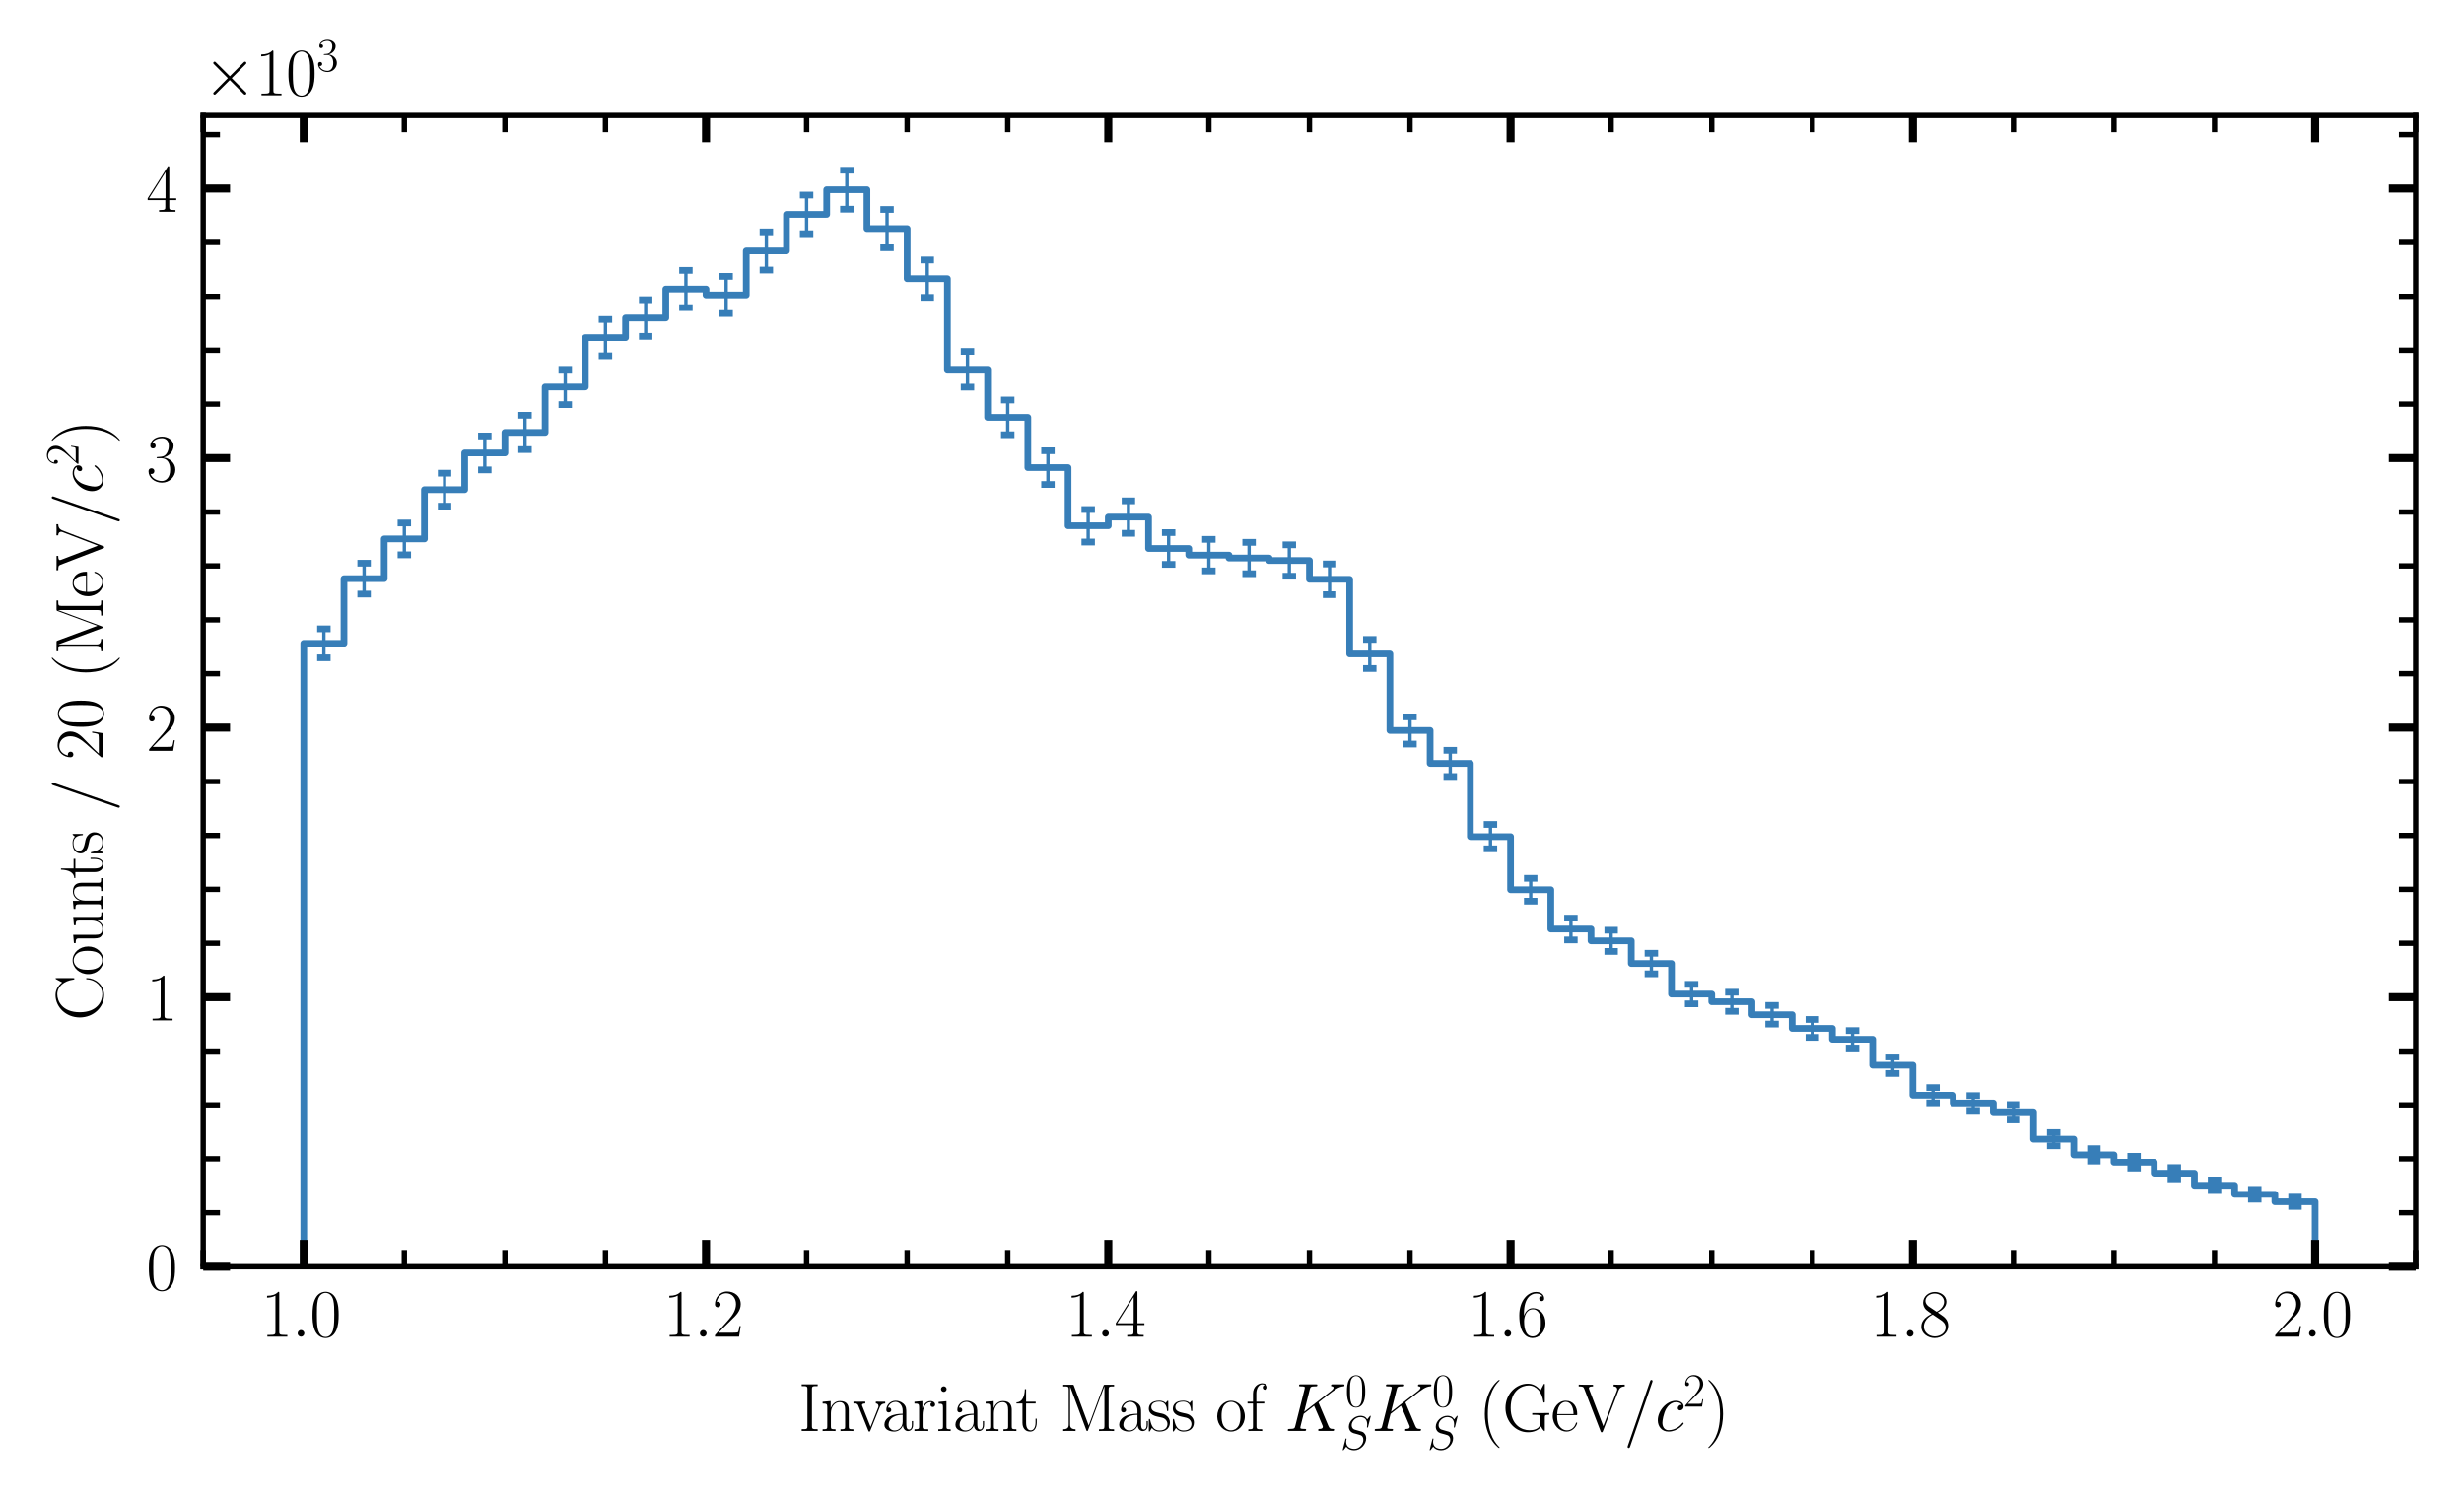 <?xml version="1.0" encoding="utf-8" standalone="no"?>
<!DOCTYPE svg PUBLIC "-//W3C//DTD SVG 1.1//EN"
  "http://www.w3.org/Graphics/SVG/1.1/DTD/svg11.dtd">
<svg xmlns:xlink="http://www.w3.org/1999/xlink" width="367.2pt" height="223.2pt" viewBox="0 0 367.2 223.2" xmlns="http://www.w3.org/2000/svg" version="1.1">
 <defs>
  <style type="text/css">*{stroke-linejoin: round; stroke-linecap: butt}</style>
 </defs>
 <g id="figure_1">
  <g id="patch_1">
   <path d="M 0 223.2 
L 367.2 223.2 
L 367.2 0 
L 0 0 
z
" style="fill: #ffffff"/>
  </g>
  <g id="axes_1">
   <g id="patch_2">
    <path d="M 30.282 188.791 
L 360 188.791 
L 360 17.203 
L 30.282 17.203 
z
" style="fill: #ffffff"/>
   </g>
   <g id="patch_3">
    <path d="M 45.269 188.791 
L 45.269 95.879 
L 51.264 95.879 
L 51.264 86.241 
L 57.259 86.241 
L 57.259 80.318 
L 63.253 80.318 
L 63.253 72.979 
L 69.248 72.979 
L 69.248 67.507 
L 75.243 67.507 
L 75.243 64.451 
L 81.238 64.451 
L 81.238 57.68 
L 87.233 57.68 
L 87.233 50.325 
L 93.228 50.325 
L 93.228 47.398 
L 99.223 47.398 
L 99.223 43.071 
L 105.218 43.071 
L 105.218 43.957 
L 111.212 43.957 
L 111.212 37.4 
L 117.207 37.4 
L 117.207 31.949 
L 123.202 31.949 
L 123.202 28.275 
L 129.197 28.275 
L 129.197 34.068 
L 135.192 34.068 
L 135.192 41.532 
L 141.187 41.532 
L 141.187 55.043 
L 147.182 55.043 
L 147.182 62.212 
L 153.177 62.212 
L 153.177 69.694 
L 159.172 69.694 
L 159.172 78.358 
L 165.166 78.358 
L 165.166 77.065 
L 171.161 77.065 
L 171.161 81.745 
L 177.156 81.745 
L 177.156 82.732 
L 183.151 82.732 
L 183.151 83.168 
L 189.146 83.168 
L 189.146 83.538 
L 195.141 83.538 
L 195.141 86.34 
L 201.136 86.34 
L 201.136 97.464 
L 207.131 97.464 
L 207.131 108.868 
L 213.125 108.868 
L 213.125 113.778 
L 219.12 113.778 
L 219.12 124.687 
L 225.115 124.687 
L 225.115 132.601 
L 231.11 132.601 
L 231.11 138.458 
L 237.105 138.458 
L 237.105 140.218 
L 243.1 140.218 
L 243.1 143.601 
L 249.095 143.601 
L 249.095 148.157 
L 255.09 148.157 
L 255.09 149.302 
L 261.084 149.302 
L 261.084 151.236 
L 267.079 151.236 
L 267.079 153.277 
L 273.074 153.277 
L 273.074 154.9 
L 279.069 154.9 
L 279.069 158.766 
L 285.064 158.766 
L 285.064 163.245 
L 291.059 163.245 
L 291.059 164.407 
L 297.054 164.407 
L 297.054 165.715 
L 303.049 165.715 
L 303.049 169.803 
L 309.044 169.803 
L 309.044 172.138 
L 315.038 172.138 
L 315.038 173.232 
L 321.033 173.232 
L 321.033 174.873 
L 327.028 174.873 
L 327.028 176.657 
L 333.023 176.657 
L 333.023 177.996 
L 339.018 177.996 
L 339.018 179.115 
L 345.013 179.115 
L 345.013 188.791 
" clip-path="url(#p3283f4c8d8)" style="fill: none; stroke: #377eb8; stroke-linejoin: miter"/>
   </g>
   <g id="matplotlib.axis_1">
    <g id="xtick_1">
     <g id="line2d_1">
      <defs>
       <path id="m4087630903" d="M 0 0 
L 0 -4 
" style="stroke: #000000; stroke-width: 1.2"/>
      </defs>
      <g>
       <use xlink:href="#m4087630903" x="45.269" y="188.791" style="stroke: #000000; stroke-width: 1.2"/>
      </g>
     </g>
     <g id="line2d_2">
      <defs>
       <path id="m7721167887" d="M 0 0 
L 0 4 
" style="stroke: #000000; stroke-width: 1.2"/>
      </defs>
      <g>
       <use xlink:href="#m7721167887" x="45.269" y="17.203" style="stroke: #000000; stroke-width: 1.2"/>
      </g>
     </g>
     <g id="text_1">
      <!-- $\mathdefault{1.0}$ -->
      <g transform="translate(38.904 199.209) scale(0.1 -0.1)">
       <defs>
        <path id="CMR17-31" d="M 1702 4058 
C 1702 4192 1696 4192 1606 4192 
C 1357 3916 979 3827 621 3827 
C 602 3827 570 3827 563 3808 
C 557 3795 557 3782 557 3648 
C 755 3648 1088 3686 1344 3839 
L 1344 461 
C 1344 236 1331 160 781 160 
L 589 160 
L 589 0 
C 896 0 1216 0 1523 0 
C 1830 0 2150 0 2458 0 
L 2458 160 
L 2266 160 
C 1715 160 1702 230 1702 458 
L 1702 4058 
z
" transform="scale(0.016)"/>
        <path id="CMMI12-3a" d="M 1178 307 
C 1178 492 1024 619 870 619 
C 685 619 557 466 557 313 
C 557 128 710 0 864 0 
C 1050 0 1178 153 1178 307 
z
" transform="scale(0.016)"/>
        <path id="CMR17-30" d="M 2688 2025 
C 2688 2416 2682 3080 2413 3591 
C 2176 4039 1798 4198 1466 4198 
C 1158 4198 768 4058 525 3597 
C 269 3118 243 2524 243 2025 
C 243 1661 250 1106 448 619 
C 723 -39 1216 -128 1466 -128 
C 1760 -128 2208 -7 2470 600 
C 2662 1042 2688 1559 2688 2025 
z
M 1466 -26 
C 1056 -26 813 325 723 812 
C 653 1188 653 1738 653 2096 
C 653 2588 653 2997 736 3387 
C 858 3929 1216 4096 1466 4096 
C 1728 4096 2067 3923 2189 3400 
C 2272 3036 2278 2607 2278 2096 
C 2278 1680 2278 1169 2202 792 
C 2067 95 1690 -26 1466 -26 
z
" transform="scale(0.016)"/>
       </defs>
       <use xlink:href="#CMR17-31" transform="scale(0.996)"/>
       <use xlink:href="#CMMI12-3a" transform="translate(45.69 0) scale(0.996)"/>
       <use xlink:href="#CMR17-30" transform="translate(72.788 0) scale(0.996)"/>
      </g>
     </g>
    </g>
    <g id="xtick_2">
     <g id="line2d_3">
      <g>
       <use xlink:href="#m4087630903" x="105.218" y="188.791" style="stroke: #000000; stroke-width: 1.2"/>
      </g>
     </g>
     <g id="line2d_4">
      <g>
       <use xlink:href="#m7721167887" x="105.218" y="17.203" style="stroke: #000000; stroke-width: 1.2"/>
      </g>
     </g>
     <g id="text_2">
      <!-- $\mathdefault{1.2}$ -->
      <g transform="translate(98.853 199.209) scale(0.1 -0.1)">
       <defs>
        <path id="CMR17-32" d="M 2669 989 
L 2554 989 
C 2490 536 2438 459 2413 420 
C 2381 369 1920 369 1830 369 
L 602 369 
C 832 619 1280 1072 1824 1597 
C 2214 1967 2669 2402 2669 3035 
C 2669 3790 2067 4224 1395 4224 
C 691 4224 262 3604 262 3030 
C 262 2780 448 2748 525 2748 
C 589 2748 781 2787 781 3010 
C 781 3207 614 3264 525 3264 
C 486 3264 448 3258 422 3245 
C 544 3790 915 4058 1306 4058 
C 1862 4058 2227 3617 2227 3035 
C 2227 2479 1901 2000 1536 1584 
L 262 146 
L 262 0 
L 2515 0 
L 2669 989 
z
" transform="scale(0.016)"/>
       </defs>
       <use xlink:href="#CMR17-31" transform="scale(0.996)"/>
       <use xlink:href="#CMMI12-3a" transform="translate(45.69 0) scale(0.996)"/>
       <use xlink:href="#CMR17-32" transform="translate(72.788 0) scale(0.996)"/>
      </g>
     </g>
    </g>
    <g id="xtick_3">
     <g id="line2d_5">
      <g>
       <use xlink:href="#m4087630903" x="165.166" y="188.791" style="stroke: #000000; stroke-width: 1.2"/>
      </g>
     </g>
     <g id="line2d_6">
      <g>
       <use xlink:href="#m7721167887" x="165.166" y="17.203" style="stroke: #000000; stroke-width: 1.2"/>
      </g>
     </g>
     <g id="text_3">
      <!-- $\mathdefault{1.4}$ -->
      <g transform="translate(158.801 199.209) scale(0.1 -0.1)">
       <defs>
        <path id="CMR17-34" d="M 2150 4122 
C 2150 4256 2144 4256 2029 4256 
L 128 1254 
L 128 1088 
L 1779 1088 
L 1779 457 
C 1779 224 1766 160 1318 160 
L 1197 160 
L 1197 0 
C 1402 0 1747 0 1965 0 
C 2182 0 2528 0 2733 0 
L 2733 160 
L 2611 160 
C 2163 160 2150 224 2150 457 
L 2150 1088 
L 2803 1088 
L 2803 1254 
L 2150 1254 
L 2150 4122 
z
M 1798 3703 
L 1798 1254 
L 256 1254 
L 1798 3703 
z
" transform="scale(0.016)"/>
       </defs>
       <use xlink:href="#CMR17-31" transform="scale(0.996)"/>
       <use xlink:href="#CMMI12-3a" transform="translate(45.69 0) scale(0.996)"/>
       <use xlink:href="#CMR17-34" transform="translate(72.788 0) scale(0.996)"/>
      </g>
     </g>
    </g>
    <g id="xtick_4">
     <g id="line2d_7">
      <g>
       <use xlink:href="#m4087630903" x="225.115" y="188.791" style="stroke: #000000; stroke-width: 1.2"/>
      </g>
     </g>
     <g id="line2d_8">
      <g>
       <use xlink:href="#m7721167887" x="225.115" y="17.203" style="stroke: #000000; stroke-width: 1.2"/>
      </g>
     </g>
     <g id="text_4">
      <!-- $\mathdefault{1.6}$ -->
      <g transform="translate(218.75 199.209) scale(0.1 -0.1)">
       <defs>
        <path id="CMR17-36" d="M 678 2176 
C 678 3690 1395 4032 1811 4032 
C 1946 4032 2272 4009 2400 3776 
C 2298 3776 2106 3776 2106 3553 
C 2106 3381 2246 3323 2336 3323 
C 2394 3323 2566 3348 2566 3560 
C 2566 3954 2246 4179 1805 4179 
C 1043 4179 243 3390 243 1984 
C 243 253 966 -128 1478 -128 
C 2099 -128 2688 427 2688 1283 
C 2688 2081 2170 2662 1517 2662 
C 1126 2662 838 2407 678 1960 
L 678 2176 
z
M 1478 25 
C 691 25 691 1200 691 1436 
C 691 1896 909 2560 1504 2560 
C 1613 2560 1926 2560 2138 2120 
C 2253 1870 2253 1609 2253 1289 
C 2253 944 2253 690 2118 434 
C 1978 171 1773 25 1478 25 
z
" transform="scale(0.016)"/>
       </defs>
       <use xlink:href="#CMR17-31" transform="scale(0.996)"/>
       <use xlink:href="#CMMI12-3a" transform="translate(45.69 0) scale(0.996)"/>
       <use xlink:href="#CMR17-36" transform="translate(72.788 0) scale(0.996)"/>
      </g>
     </g>
    </g>
    <g id="xtick_5">
     <g id="line2d_9">
      <g>
       <use xlink:href="#m4087630903" x="285.064" y="188.791" style="stroke: #000000; stroke-width: 1.2"/>
      </g>
     </g>
     <g id="line2d_10">
      <g>
       <use xlink:href="#m7721167887" x="285.064" y="17.203" style="stroke: #000000; stroke-width: 1.2"/>
      </g>
     </g>
     <g id="text_5">
      <!-- $\mathdefault{1.8}$ -->
      <g transform="translate(278.699 199.209) scale(0.1 -0.1)">
       <defs>
        <path id="CMR17-38" d="M 1741 2264 
C 2144 2467 2554 2773 2554 3263 
C 2554 3841 1990 4179 1472 4179 
C 890 4179 378 3759 378 3180 
C 378 3021 416 2747 666 2505 
C 730 2442 998 2251 1171 2130 
C 883 1983 211 1634 211 934 
C 211 279 838 -128 1459 -128 
C 2144 -128 2720 362 2720 1010 
C 2720 1590 2330 1857 2074 2029 
L 1741 2264 
z
M 902 2822 
C 851 2854 595 3051 595 3351 
C 595 3739 998 4032 1459 4032 
C 1965 4032 2336 3676 2336 3262 
C 2336 2669 1670 2331 1638 2331 
C 1632 2331 1626 2331 1574 2370 
L 902 2822 
z
M 2080 1519 
C 2176 1449 2483 1240 2483 851 
C 2483 381 2010 25 1472 25 
C 890 25 448 438 448 940 
C 448 1443 838 1862 1280 2060 
L 2080 1519 
z
" transform="scale(0.016)"/>
       </defs>
       <use xlink:href="#CMR17-31" transform="scale(0.996)"/>
       <use xlink:href="#CMMI12-3a" transform="translate(45.69 0) scale(0.996)"/>
       <use xlink:href="#CMR17-38" transform="translate(72.788 0) scale(0.996)"/>
      </g>
     </g>
    </g>
    <g id="xtick_6">
     <g id="line2d_11">
      <g>
       <use xlink:href="#m4087630903" x="345.013" y="188.791" style="stroke: #000000; stroke-width: 1.2"/>
      </g>
     </g>
     <g id="line2d_12">
      <g>
       <use xlink:href="#m7721167887" x="345.013" y="17.203" style="stroke: #000000; stroke-width: 1.2"/>
      </g>
     </g>
     <g id="text_6">
      <!-- $\mathdefault{2.0}$ -->
      <g transform="translate(338.648 199.209) scale(0.1 -0.1)">
       <use xlink:href="#CMR17-32" transform="scale(0.996)"/>
       <use xlink:href="#CMMI12-3a" transform="translate(45.69 0) scale(0.996)"/>
       <use xlink:href="#CMR17-30" transform="translate(72.788 0) scale(0.996)"/>
      </g>
     </g>
    </g>
    <g id="xtick_7">
     <g id="line2d_13">
      <defs>
       <path id="ma2ac65b3dc" d="M 0 0 
L 0 -2.5 
" style="stroke: #000000; stroke-width: 0.8"/>
      </defs>
      <g>
       <use xlink:href="#ma2ac65b3dc" x="30.282" y="188.791" style="stroke: #000000; stroke-width: 0.8"/>
      </g>
     </g>
     <g id="line2d_14">
      <defs>
       <path id="m4615cfa2d4" d="M 0 0 
L 0 2.5 
" style="stroke: #000000; stroke-width: 0.8"/>
      </defs>
      <g>
       <use xlink:href="#m4615cfa2d4" x="30.282" y="17.203" style="stroke: #000000; stroke-width: 0.8"/>
      </g>
     </g>
    </g>
    <g id="xtick_8">
     <g id="line2d_15">
      <g>
       <use xlink:href="#ma2ac65b3dc" x="60.256" y="188.791" style="stroke: #000000; stroke-width: 0.8"/>
      </g>
     </g>
     <g id="line2d_16">
      <g>
       <use xlink:href="#m4615cfa2d4" x="60.256" y="17.203" style="stroke: #000000; stroke-width: 0.8"/>
      </g>
     </g>
    </g>
    <g id="xtick_9">
     <g id="line2d_17">
      <g>
       <use xlink:href="#ma2ac65b3dc" x="75.243" y="188.791" style="stroke: #000000; stroke-width: 0.8"/>
      </g>
     </g>
     <g id="line2d_18">
      <g>
       <use xlink:href="#m4615cfa2d4" x="75.243" y="17.203" style="stroke: #000000; stroke-width: 0.8"/>
      </g>
     </g>
    </g>
    <g id="xtick_10">
     <g id="line2d_19">
      <g>
       <use xlink:href="#ma2ac65b3dc" x="90.23" y="188.791" style="stroke: #000000; stroke-width: 0.8"/>
      </g>
     </g>
     <g id="line2d_20">
      <g>
       <use xlink:href="#m4615cfa2d4" x="90.23" y="17.203" style="stroke: #000000; stroke-width: 0.8"/>
      </g>
     </g>
    </g>
    <g id="xtick_11">
     <g id="line2d_21">
      <g>
       <use xlink:href="#ma2ac65b3dc" x="120.205" y="188.791" style="stroke: #000000; stroke-width: 0.8"/>
      </g>
     </g>
     <g id="line2d_22">
      <g>
       <use xlink:href="#m4615cfa2d4" x="120.205" y="17.203" style="stroke: #000000; stroke-width: 0.8"/>
      </g>
     </g>
    </g>
    <g id="xtick_12">
     <g id="line2d_23">
      <g>
       <use xlink:href="#ma2ac65b3dc" x="135.192" y="188.791" style="stroke: #000000; stroke-width: 0.8"/>
      </g>
     </g>
     <g id="line2d_24">
      <g>
       <use xlink:href="#m4615cfa2d4" x="135.192" y="17.203" style="stroke: #000000; stroke-width: 0.8"/>
      </g>
     </g>
    </g>
    <g id="xtick_13">
     <g id="line2d_25">
      <g>
       <use xlink:href="#ma2ac65b3dc" x="150.179" y="188.791" style="stroke: #000000; stroke-width: 0.8"/>
      </g>
     </g>
     <g id="line2d_26">
      <g>
       <use xlink:href="#m4615cfa2d4" x="150.179" y="17.203" style="stroke: #000000; stroke-width: 0.8"/>
      </g>
     </g>
    </g>
    <g id="xtick_14">
     <g id="line2d_27">
      <g>
       <use xlink:href="#ma2ac65b3dc" x="180.154" y="188.791" style="stroke: #000000; stroke-width: 0.8"/>
      </g>
     </g>
     <g id="line2d_28">
      <g>
       <use xlink:href="#m4615cfa2d4" x="180.154" y="17.203" style="stroke: #000000; stroke-width: 0.8"/>
      </g>
     </g>
    </g>
    <g id="xtick_15">
     <g id="line2d_29">
      <g>
       <use xlink:href="#ma2ac65b3dc" x="195.141" y="188.791" style="stroke: #000000; stroke-width: 0.8"/>
      </g>
     </g>
     <g id="line2d_30">
      <g>
       <use xlink:href="#m4615cfa2d4" x="195.141" y="17.203" style="stroke: #000000; stroke-width: 0.8"/>
      </g>
     </g>
    </g>
    <g id="xtick_16">
     <g id="line2d_31">
      <g>
       <use xlink:href="#ma2ac65b3dc" x="210.128" y="188.791" style="stroke: #000000; stroke-width: 0.8"/>
      </g>
     </g>
     <g id="line2d_32">
      <g>
       <use xlink:href="#m4615cfa2d4" x="210.128" y="17.203" style="stroke: #000000; stroke-width: 0.8"/>
      </g>
     </g>
    </g>
    <g id="xtick_17">
     <g id="line2d_33">
      <g>
       <use xlink:href="#ma2ac65b3dc" x="240.102" y="188.791" style="stroke: #000000; stroke-width: 0.8"/>
      </g>
     </g>
     <g id="line2d_34">
      <g>
       <use xlink:href="#m4615cfa2d4" x="240.102" y="17.203" style="stroke: #000000; stroke-width: 0.8"/>
      </g>
     </g>
    </g>
    <g id="xtick_18">
     <g id="line2d_35">
      <g>
       <use xlink:href="#ma2ac65b3dc" x="255.09" y="188.791" style="stroke: #000000; stroke-width: 0.8"/>
      </g>
     </g>
     <g id="line2d_36">
      <g>
       <use xlink:href="#m4615cfa2d4" x="255.09" y="17.203" style="stroke: #000000; stroke-width: 0.8"/>
      </g>
     </g>
    </g>
    <g id="xtick_19">
     <g id="line2d_37">
      <g>
       <use xlink:href="#ma2ac65b3dc" x="270.077" y="188.791" style="stroke: #000000; stroke-width: 0.8"/>
      </g>
     </g>
     <g id="line2d_38">
      <g>
       <use xlink:href="#m4615cfa2d4" x="270.077" y="17.203" style="stroke: #000000; stroke-width: 0.8"/>
      </g>
     </g>
    </g>
    <g id="xtick_20">
     <g id="line2d_39">
      <g>
       <use xlink:href="#ma2ac65b3dc" x="300.051" y="188.791" style="stroke: #000000; stroke-width: 0.8"/>
      </g>
     </g>
     <g id="line2d_40">
      <g>
       <use xlink:href="#m4615cfa2d4" x="300.051" y="17.203" style="stroke: #000000; stroke-width: 0.8"/>
      </g>
     </g>
    </g>
    <g id="xtick_21">
     <g id="line2d_41">
      <g>
       <use xlink:href="#ma2ac65b3dc" x="315.038" y="188.791" style="stroke: #000000; stroke-width: 0.8"/>
      </g>
     </g>
     <g id="line2d_42">
      <g>
       <use xlink:href="#m4615cfa2d4" x="315.038" y="17.203" style="stroke: #000000; stroke-width: 0.8"/>
      </g>
     </g>
    </g>
    <g id="xtick_22">
     <g id="line2d_43">
      <g>
       <use xlink:href="#ma2ac65b3dc" x="330.026" y="188.791" style="stroke: #000000; stroke-width: 0.8"/>
      </g>
     </g>
     <g id="line2d_44">
      <g>
       <use xlink:href="#m4615cfa2d4" x="330.026" y="17.203" style="stroke: #000000; stroke-width: 0.8"/>
      </g>
     </g>
    </g>
    <g id="xtick_23">
     <g id="line2d_45">
      <g>
       <use xlink:href="#ma2ac65b3dc" x="360" y="188.791" style="stroke: #000000; stroke-width: 0.8"/>
      </g>
     </g>
     <g id="line2d_46">
      <g>
       <use xlink:href="#m4615cfa2d4" x="360" y="17.203" style="stroke: #000000; stroke-width: 0.8"/>
      </g>
     </g>
    </g>
    <g id="text_7">
     <!-- Invariant Mass of $K_S^0K_S^0$ (GeV/$c^2$) -->
     <g transform="translate(118.99 213.256) scale(0.1 -0.1)">
      <defs>
       <path id="CMR17-49" d="M 1261 3905 
C 1261 4192 1338 4192 1798 4192 
L 1798 4352 
C 1594 4352 1267 4352 1050 4352 
C 832 4352 506 4352 301 4352 
L 301 4192 
C 762 4192 838 4192 838 3905 
L 838 447 
C 838 160 762 160 301 160 
L 301 0 
C 506 0 832 0 1050 0 
C 1267 0 1594 0 1798 0 
L 1798 160 
C 1338 160 1261 160 1261 447 
L 1261 3905 
z
" transform="scale(0.016)"/>
       <path id="CMR17-6e" d="M 2656 1933 
C 2656 2259 2592 2790 1837 2790 
C 1331 2790 1069 2400 973 2144 
L 966 2144 
L 966 2790 
L 211 2720 
L 211 2554 
C 589 2554 646 2515 646 2208 
L 646 428 
C 646 184 621 153 211 153 
L 211 -13 
C 365 0 646 0 813 0 
C 979 0 1267 0 1421 -13 
L 1421 153 
C 1011 153 986 178 986 428 
L 986 1658 
C 986 2247 1344 2688 1792 2688 
C 2266 2688 2317 2266 2317 1958 
L 2317 428 
C 2317 184 2291 153 1882 153 
L 1882 -13 
C 2035 0 2317 0 2483 0 
C 2650 0 2938 0 3091 -13 
L 3091 153 
C 2682 153 2656 178 2656 428 
L 2656 1933 
z
" transform="scale(0.016)"/>
       <path id="CMR17-76" d="M 2502 2163 
C 2560 2304 2662 2560 3034 2560 
L 3034 2726 
C 2912 2726 2752 2726 2630 2726 
C 2496 2726 2285 2726 2157 2732 
L 2157 2566 
C 2317 2553 2406 2477 2406 2311 
C 2406 2253 2406 2240 2368 2151 
L 1664 377 
L 902 2286 
C 864 2369 864 2381 864 2407 
C 864 2560 1075 2560 1171 2560 
L 1171 2732 
C 1018 2726 736 2726 576 2726 
C 403 2726 205 2726 64 2732 
L 64 2560 
C 307 2560 442 2560 518 2362 
L 1446 44 
C 1485 -51 1491 -64 1549 -64 
C 1606 -64 1613 -51 1651 44 
L 2502 2163 
z
" transform="scale(0.016)"/>
       <path id="CMR17-61" d="M 2304 1653 
C 2304 2072 2304 2294 2035 2543 
C 1798 2752 1523 2816 1306 2816 
C 800 2816 435 2407 435 1971 
C 435 1728 627 1728 666 1728 
C 749 1728 896 1778 896 1954 
C 896 2112 774 2181 666 2181 
C 640 2181 608 2174 589 2168 
C 723 2592 1069 2714 1293 2714 
C 1613 2714 1965 2429 1965 1885 
L 1965 1600 
C 1587 1600 1133 1549 774 1357 
C 371 1133 256 813 256 570 
C 256 77 832 -64 1171 -64 
C 1523 -64 1850 139 1990 511 
C 2003 233 2182 -18 2464 -18 
C 2598 -18 2938 70 2938 567 
L 2938 920 
L 2822 920 
L 2822 562 
C 2822 178 2650 128 2566 128 
C 2304 128 2304 458 2304 738 
L 2304 1653 
z
M 1965 870 
C 1965 317 1568 38 1216 38 
C 896 38 646 275 646 570 
C 646 761 730 1100 1101 1305 
C 1408 1478 1760 1504 1965 1504 
L 1965 870 
z
" transform="scale(0.016)"/>
       <path id="CMR17-72" d="M 960 1497 
C 960 2112 1222 2688 1702 2688 
C 1747 2688 1792 2682 1837 2662 
C 1837 2662 1696 2617 1696 2452 
C 1696 2298 1818 2234 1914 2234 
C 1990 2234 2131 2279 2131 2458 
C 2131 2663 1926 2790 1709 2790 
C 1222 2790 1011 2317 947 2093 
L 941 2093 
L 941 2790 
L 198 2720 
L 198 2554 
C 576 2554 634 2515 634 2208 
L 634 428 
C 634 184 608 153 198 153 
L 198 -13 
C 352 0 646 0 813 0 
C 998 0 1325 0 1498 -13 
L 1498 153 
C 1037 153 960 153 960 440 
L 960 1497 
z
" transform="scale(0.016)"/>
       <path id="CMR17-69" d="M 992 3909 
C 992 4049 877 4170 730 4170 
C 589 4170 467 4056 467 3909 
C 467 3769 582 3648 730 3648 
C 870 3648 992 3763 992 3909 
z
M 243 2706 
L 243 2541 
C 602 2541 653 2502 653 2197 
L 653 427 
C 653 184 627 153 218 153 
L 218 -13 
C 371 0 646 0 806 0 
C 960 0 1222 0 1370 -13 
L 1370 153 
C 992 153 979 191 979 420 
L 979 2776 
L 243 2706 
z
" transform="scale(0.016)"/>
       <path id="CMR17-74" d="M 966 2560 
L 1862 2560 
L 1862 2725 
L 966 2725 
L 966 3904 
L 851 3904 
C 838 3245 614 2668 70 2668 
L 70 2560 
L 627 2560 
L 627 771 
C 627 650 627 -64 1370 -64 
C 1747 -64 1965 306 1965 777 
L 1965 1140 
L 1850 1140 
L 1850 783 
C 1850 344 1677 51 1408 51 
C 1222 51 966 178 966 758 
L 966 2560 
z
" transform="scale(0.016)"/>
       <path id="CMR17-4d" d="M 1338 4224 
C 1299 4320 1293 4320 1158 4320 
L 339 4320 
L 339 4160 
C 781 4160 851 4160 851 3875 
L 851 610 
C 851 451 851 153 339 153 
L 339 -13 
C 486 0 755 0 915 0 
C 1075 0 1344 0 1491 -13 
L 1491 153 
C 979 153 979 451 979 610 
L 979 4135 
L 986 4135 
L 2490 89 
C 2515 25 2528 -13 2579 -13 
C 2630 -13 2643 25 2669 89 
L 4186 4166 
L 4192 4166 
L 4192 438 
C 4192 153 4122 153 3680 153 
L 3680 -13 
C 3853 0 4198 0 4384 0 
C 4570 0 4922 0 5094 -13 
L 5094 153 
C 4653 153 4582 153 4582 438 
L 4582 3875 
C 4582 4160 4653 4160 5094 4160 
L 5094 4320 
L 4282 4320 
C 4147 4320 4141 4314 4102 4218 
L 2720 502 
L 1338 4224 
z
" transform="scale(0.016)"/>
       <path id="CMR17-73" d="M 1978 2697 
C 1978 2813 1971 2819 1933 2819 
C 1907 2819 1901 2813 1824 2717 
C 1805 2691 1747 2626 1728 2601 
C 1523 2819 1235 2819 1126 2819 
C 416 2819 160 2447 160 2076 
C 160 1498 813 1365 998 1325 
C 1402 1243 1542 1217 1677 1101 
C 1760 1025 1901 884 1901 654 
C 1901 384 1747 38 1158 38 
C 602 38 403 460 288 1021 
C 269 1110 269 1117 218 1117 
C 166 1117 160 1110 160 983 
L 160 63 
C 160 -51 166 -58 205 -58 
C 237 -58 243 -51 275 0 
C 314 57 410 211 448 276 
C 576 103 800 -64 1158 -64 
C 1792 -64 2131 283 2131 784 
C 2131 1112 1958 1285 1875 1362 
C 1683 1561 1459 1606 1190 1657 
C 838 1735 390 1825 390 2217 
C 390 2383 480 2737 1126 2737 
C 1811 2737 1850 2094 1862 1888 
C 1869 1856 1901 1849 1920 1849 
C 1978 1849 1978 1869 1978 1978 
L 1978 2697 
z
" transform="scale(0.016)"/>
       <path id="CMR17-6f" d="M 2758 1356 
C 2758 2176 2163 2816 1466 2816 
C 768 2816 173 2176 173 1356 
C 173 551 768 -64 1466 -64 
C 2163 -64 2758 551 2758 1356 
z
M 1466 51 
C 1165 51 909 230 762 480 
C 602 767 582 1126 582 1408 
C 582 1677 595 2010 762 2298 
C 890 2509 1139 2714 1466 2714 
C 1754 2714 1997 2554 2150 2330 
C 2349 2029 2349 1607 2349 1408 
C 2349 1158 2336 775 2163 467 
C 1984 173 1709 51 1466 51 
z
" transform="scale(0.016)"/>
       <path id="CMR17-66" d="M 979 2560 
L 1709 2560 
L 1709 2725 
L 966 2725 
L 966 3494 
C 966 4022 1235 4352 1510 4352 
C 1594 4352 1690 4327 1754 4282 
C 1702 4269 1568 4225 1568 4067 
C 1568 3901 1696 3850 1786 3850 
C 1875 3850 2003 3901 2003 4067 
C 2003 4308 1773 4454 1517 4454 
C 1152 4454 653 4156 653 3481 
L 653 2725 
L 141 2725 
L 141 2560 
L 653 2560 
L 653 427 
C 653 184 627 153 218 153 
L 218 -13 
C 371 0 666 0 832 0 
C 1018 0 1344 0 1517 -13 
L 1517 153 
C 1056 153 979 153 979 439 
L 979 2560 
z
" transform="scale(0.016)"/>
       <path id="CMMI12-4b" d="M 3200 2571 
C 3194 2590 3168 2641 3168 2661 
C 3168 2667 3174 2673 3283 2756 
L 3904 3242 
C 4762 3905 5043 4128 5485 4167 
C 5530 4167 5594 4167 5594 4282 
C 5594 4320 5574 4352 5523 4352 
C 5453 4352 5376 4352 5306 4352 
L 5062 4352 
C 4864 4352 4653 4352 4461 4352 
C 4416 4352 4339 4352 4339 4237 
C 4339 4173 4384 4167 4422 4167 
C 4493 4160 4576 4135 4576 4046 
C 4576 3919 4384 3765 4333 3727 
L 1824 1784 
L 2355 3887 
C 2413 4103 2426 4167 2880 4167 
C 3002 4167 3059 4167 3059 4288 
C 3059 4352 2995 4352 2963 4352 
C 2848 4352 2714 4352 2592 4352 
L 1837 4352 
C 1722 4352 1581 4352 1466 4352 
C 1414 4352 1344 4352 1344 4231 
C 1344 4167 1402 4167 1498 4167 
C 1888 4167 1888 4116 1888 4046 
C 1888 4034 1888 3995 1862 3899 
L 998 472 
C 941 249 928 185 480 185 
C 358 185 294 185 294 70 
C 294 0 352 0 390 0 
C 512 0 640 0 762 0 
L 1510 0 
C 1632 0 1766 0 1888 0 
C 1939 0 2010 0 2010 121 
C 2010 185 1952 185 1856 185 
C 1466 185 1466 236 1466 300 
C 1466 345 1504 504 1530 606 
L 1779 1593 
L 2752 2351 
C 2938 1943 3277 1128 3539 505 
C 3558 466 3571 428 3571 383 
C 3571 185 3315 185 3258 185 
C 3200 185 3136 185 3136 64 
C 3136 0 3206 0 3226 0 
C 3450 0 3686 0 3910 0 
L 4218 0 
C 4314 0 4422 0 4518 0 
C 4557 0 4627 0 4627 121 
C 4627 185 4570 185 4506 185 
C 4269 185 4186 236 4090 466 
L 3200 2571 
z
" transform="scale(0.016)"/>
       <path id="CMMI12-53" d="M 4064 4423 
C 4064 4480 4019 4480 4006 4480 
C 3981 4480 3974 4474 3898 4378 
C 3859 4333 3597 4001 3590 3995 
C 3379 4410 2957 4480 2688 4480 
C 1875 4480 1139 3743 1139 3025 
C 1139 2549 1427 2269 1741 2161 
C 1811 2135 2189 2033 2381 1989 
C 2707 1900 2790 1875 2925 1735 
C 2950 1703 3078 1557 3078 1258 
C 3078 667 2528 57 1888 57 
C 1363 57 781 280 781 991 
C 781 1112 806 1265 826 1328 
C 826 1348 832 1378 832 1391 
C 832 1417 819 1449 768 1449 
C 710 1449 704 1436 678 1328 
L 352 24 
C 352 18 326 -64 326 -71 
C 326 -128 378 -128 390 -128 
C 416 -128 422 -122 499 -26 
L 794 356 
C 947 126 1280 -128 1875 -128 
C 2701 -128 3456 666 3456 1460 
C 3456 1728 3392 1963 3149 2197 
C 3014 2331 2899 2363 2310 2516 
C 1882 2630 1824 2649 1709 2751 
C 1600 2858 1517 3011 1517 3227 
C 1517 3761 2061 4308 2669 4308 
C 3296 4308 3590 3926 3590 3323 
C 3590 3158 3558 2986 3558 2961 
C 3558 2903 3610 2903 3629 2903 
C 3686 2903 3693 2922 3718 3024 
L 4064 4423 
z
" transform="scale(0.016)"/>
       <path id="CMR17-28" d="M 1958 -1561 
C 1958 -1555 1958 -1542 1939 -1523 
C 1645 -1224 858 -407 858 1581 
C 858 3569 1632 4379 1946 4697 
C 1946 4704 1958 4717 1958 4736 
C 1958 4755 1939 4768 1914 4768 
C 1843 4768 1299 4296 986 3594 
C 666 2887 576 2199 576 1588 
C 576 1128 621 351 1005 -471 
C 1312 -1135 1837 -1600 1914 -1600 
C 1946 -1600 1958 -1587 1958 -1561 
z
" transform="scale(0.016)"/>
       <path id="CMR17-47" d="M 3974 1233 
C 3974 1473 3994 1505 4390 1505 
L 4390 1670 
C 4237 1664 3891 1664 3718 1664 
C 3539 1664 3040 1664 2797 1664 
L 2797 1505 
L 2989 1505 
C 3539 1505 3552 1434 3552 1201 
L 3552 774 
C 3552 63 2720 63 2522 63 
C 1862 63 781 511 781 2160 
C 781 3808 1843 4250 2464 4250 
C 3187 4250 3712 3626 3834 2741 
C 3846 2664 3846 2651 3904 2651 
C 3974 2651 3974 2664 3974 2779 
L 3974 4288 
C 3974 4402 3968 4409 3930 4409 
C 3904 4409 3898 4402 3853 4326 
L 3571 3791 
C 3258 4187 2874 4416 2381 4416 
C 1286 4416 294 3456 294 2148 
C 294 845 1267 -128 2394 -128 
C 2912 -128 3418 56 3616 417 
C 3725 158 3904 -20 3936 -20 
C 3968 -20 3974 -13 3974 100 
L 3974 1233 
z
" transform="scale(0.016)"/>
       <path id="CMR17-65" d="M 2438 1472 
C 2464 1498 2464 1511 2464 1576 
C 2464 2238 2118 2816 1389 2816 
C 710 2816 173 2169 173 1383 
C 173 551 781 -64 1459 -64 
C 2176 -64 2458 607 2458 740 
C 2458 784 2419 784 2406 784 
C 2362 784 2355 771 2330 696 
C 2189 265 1837 51 1504 51 
C 1229 51 954 203 781 480 
C 582 803 582 1176 582 1472 
L 2438 1472 
z
M 589 1568 
C 634 2505 1126 2714 1382 2714 
C 1818 2714 2112 2297 2118 1568 
L 589 1568 
z
" transform="scale(0.016)"/>
       <path id="CMR17-56" d="M 3776 3745 
C 3834 3886 3936 4160 4365 4160 
L 4365 4332 
C 4218 4319 4051 4319 3891 4319 
C 3738 4319 3475 4319 3328 4332 
L 3328 4160 
C 3648 4160 3661 3936 3661 3898 
C 3661 3827 3642 3783 3622 3732 
L 2362 446 
L 1043 3886 
C 1024 3931 1011 3963 1011 3994 
C 1011 4160 1267 4160 1402 4160 
L 1402 4319 
C 1197 4319 896 4319 685 4319 
C 518 4319 218 4319 64 4332 
L 64 4160 
C 435 4160 506 4135 582 3931 
L 2106 -26 
C 2138 -115 2144 -128 2214 -128 
C 2285 -128 2291 -115 2323 -26 
L 3776 3745 
z
" transform="scale(0.016)"/>
       <path id="CMR17-2f" d="M 2605 4545 
C 2637 4627 2637 4640 2637 4653 
C 2637 4729 2579 4768 2528 4768 
C 2451 4768 2426 4717 2400 4640 
L 326 -1377 
C 294 -1460 294 -1473 294 -1486 
C 294 -1562 352 -1600 403 -1600 
C 480 -1600 506 -1549 531 -1473 
L 2605 4545 
z
" transform="scale(0.016)"/>
       <path id="CMMI12-63" d="M 2502 2431 
C 2381 2431 2323 2431 2234 2355 
C 2195 2323 2125 2227 2125 2125 
C 2125 1997 2221 1920 2342 1920 
C 2496 1920 2669 2044 2669 2292 
C 2669 2588 2374 2816 1933 2816 
C 1094 2816 256 1903 256 996 
C 256 441 602 -64 1254 -64 
C 2125 -64 2675 622 2675 706 
C 2675 744 2637 776 2611 776 
C 2592 776 2586 770 2528 713 
C 2118 162 1510 64 1267 64 
C 826 64 685 446 685 764 
C 685 988 794 1605 1024 2039 
C 1190 2338 1536 2682 1939 2682 
C 2022 2682 2374 2682 2502 2431 
z
" transform="scale(0.016)"/>
       <path id="CMR17-29" d="M 1683 1581 
C 1683 2040 1638 2817 1254 3639 
C 947 4303 422 4768 346 4768 
C 326 4768 301 4761 301 4729 
C 301 4717 307 4710 314 4697 
C 621 4378 1402 3568 1402 1584 
C 1402 -407 627 -1217 314 -1537 
C 307 -1549 301 -1556 301 -1568 
C 301 -1600 326 -1600 346 -1600 
C 416 -1600 960 -1128 1274 -426 
C 1594 281 1683 969 1683 1581 
z
" transform="scale(0.016)"/>
      </defs>
      <use xlink:href="#CMR17-49" transform="scale(0.996)"/>
      <use xlink:href="#CMR17-6e" transform="translate(32.638 0) scale(0.996)"/>
      <use xlink:href="#CMR17-76" transform="translate(80.931 0) scale(0.996)"/>
      <use xlink:href="#CMR17-61" transform="translate(124.019 0) scale(0.996)"/>
      <use xlink:href="#CMR17-72" transform="translate(169.71 0) scale(0.996)"/>
      <use xlink:href="#CMR17-69" transform="translate(204.991 0) scale(0.996)"/>
      <use xlink:href="#CMR17-61" transform="translate(229.862 0) scale(0.996)"/>
      <use xlink:href="#CMR17-6e" transform="translate(275.552 0) scale(0.996)"/>
      <use xlink:href="#CMR17-74" transform="translate(323.845 0) scale(0.996)"/>
      <use xlink:href="#CMR17-4d" transform="translate(389.202 0) scale(0.996)"/>
      <use xlink:href="#CMR17-61" transform="translate(473.889 0) scale(0.996)"/>
      <use xlink:href="#CMR17-73" transform="translate(519.579 0) scale(0.996)"/>
      <use xlink:href="#CMR17-73" transform="translate(555.381 0) scale(0.996)"/>
      <use xlink:href="#CMR17-6f" transform="translate(621.258 0) scale(0.996)"/>
      <use xlink:href="#CMR17-66" transform="translate(666.948 0) scale(0.996)"/>
      <use xlink:href="#CMMI12-4b" transform="translate(724.498 0) scale(0.996)"/>
      <use xlink:href="#CMR17-30" transform="translate(814.645 36.154) scale(0.697)"/>
      <use xlink:href="#CMMI12-53" transform="translate(807.49 -27.441) scale(0.697)"/>
      <use xlink:href="#CMMI12-4b" transform="translate(854.045 0) scale(0.996)"/>
      <use xlink:href="#CMR17-30" transform="translate(944.192 36.154) scale(0.697)"/>
      <use xlink:href="#CMMI12-53" transform="translate(937.037 -27.441) scale(0.697)"/>
      <use xlink:href="#CMR17-28" transform="translate(1013.667 0) scale(0.996)"/>
      <use xlink:href="#CMR17-47" transform="translate(1048.948 0) scale(0.996)"/>
      <use xlink:href="#CMR17-65" transform="translate(1121.303 0) scale(0.996)"/>
      <use xlink:href="#CMR17-56" transform="translate(1161.789 0) scale(0.996)"/>
      <use xlink:href="#CMR17-2f" transform="translate(1230.861 0) scale(0.996)"/>
      <use xlink:href="#CMMI12-63" transform="translate(1276.552 0) scale(0.996)"/>
      <use xlink:href="#CMR17-32" transform="translate(1318.535 36.154) scale(0.697)"/>
      <use xlink:href="#CMR17-29" transform="translate(1351.016 0) scale(0.996)"/>
     </g>
    </g>
   </g>
   <g id="matplotlib.axis_2">
    <g id="ytick_1">
     <g id="line2d_47">
      <defs>
       <path id="mab0dbb05dd" d="M 0 0 
L 4 0 
" style="stroke: #000000; stroke-width: 1.2"/>
      </defs>
      <g>
       <use xlink:href="#mab0dbb05dd" x="30.282" y="188.791" style="stroke: #000000; stroke-width: 1.2"/>
      </g>
     </g>
     <g id="line2d_48">
      <defs>
       <path id="m2f214681d4" d="M 0 0 
L -4 0 
" style="stroke: #000000; stroke-width: 1.2"/>
      </defs>
      <g>
       <use xlink:href="#m2f214681d4" x="360" y="188.791" style="stroke: #000000; stroke-width: 1.2"/>
      </g>
     </g>
     <g id="text_8">
      <!-- $\mathdefault{0}$ -->
      <g transform="translate(21.8 192.25) scale(0.1 -0.1)">
       <use xlink:href="#CMR17-30" transform="scale(0.996)"/>
      </g>
     </g>
    </g>
    <g id="ytick_2">
     <g id="line2d_49">
      <g>
       <use xlink:href="#mab0dbb05dd" x="30.282" y="148.617" style="stroke: #000000; stroke-width: 1.2"/>
      </g>
     </g>
     <g id="line2d_50">
      <g>
       <use xlink:href="#m2f214681d4" x="360" y="148.617" style="stroke: #000000; stroke-width: 1.2"/>
      </g>
     </g>
     <g id="text_9">
      <!-- $\mathdefault{1}$ -->
      <g transform="translate(21.8 152.077) scale(0.1 -0.1)">
       <use xlink:href="#CMR17-31" transform="scale(0.996)"/>
      </g>
     </g>
    </g>
    <g id="ytick_3">
     <g id="line2d_51">
      <g>
       <use xlink:href="#mab0dbb05dd" x="30.282" y="108.444" style="stroke: #000000; stroke-width: 1.2"/>
      </g>
     </g>
     <g id="line2d_52">
      <g>
       <use xlink:href="#m2f214681d4" x="360" y="108.444" style="stroke: #000000; stroke-width: 1.2"/>
      </g>
     </g>
     <g id="text_10">
      <!-- $\mathdefault{2}$ -->
      <g transform="translate(21.8 111.904) scale(0.1 -0.1)">
       <use xlink:href="#CMR17-32" transform="scale(0.996)"/>
      </g>
     </g>
    </g>
    <g id="ytick_4">
     <g id="line2d_53">
      <g>
       <use xlink:href="#mab0dbb05dd" x="30.282" y="68.271" style="stroke: #000000; stroke-width: 1.2"/>
      </g>
     </g>
     <g id="line2d_54">
      <g>
       <use xlink:href="#m2f214681d4" x="360" y="68.271" style="stroke: #000000; stroke-width: 1.2"/>
      </g>
     </g>
     <g id="text_11">
      <!-- $\mathdefault{3}$ -->
      <g transform="translate(21.8 71.73) scale(0.1 -0.1)">
       <defs>
        <path id="CMR17-33" d="M 1414 2157 
C 1984 2157 2234 1662 2234 1090 
C 2234 320 1824 25 1453 25 
C 1114 25 563 194 390 693 
C 422 680 454 680 486 680 
C 640 680 755 782 755 948 
C 755 1133 614 1216 486 1216 
C 378 1216 211 1165 211 926 
C 211 335 787 -128 1466 -128 
C 2176 -128 2720 430 2720 1085 
C 2720 1707 2208 2157 1600 2227 
C 2086 2328 2554 2756 2554 3329 
C 2554 3820 2048 4179 1472 4179 
C 890 4179 378 3829 378 3329 
C 378 3110 544 3072 627 3072 
C 762 3072 877 3155 877 3321 
C 877 3486 762 3569 627 3569 
C 602 3569 570 3569 544 3557 
C 730 3959 1235 4032 1459 4032 
C 1683 4032 2106 3925 2106 3320 
C 2106 3143 2080 2828 1862 2550 
C 1670 2304 1453 2304 1242 2284 
C 1210 2284 1062 2269 1037 2269 
C 992 2263 966 2257 966 2208 
C 966 2163 973 2157 1101 2157 
L 1414 2157 
z
" transform="scale(0.016)"/>
       </defs>
       <use xlink:href="#CMR17-33" transform="scale(0.996)"/>
      </g>
     </g>
    </g>
    <g id="ytick_5">
     <g id="line2d_55">
      <g>
       <use xlink:href="#mab0dbb05dd" x="30.282" y="28.098" style="stroke: #000000; stroke-width: 1.2"/>
      </g>
     </g>
     <g id="line2d_56">
      <g>
       <use xlink:href="#m2f214681d4" x="360" y="28.098" style="stroke: #000000; stroke-width: 1.2"/>
      </g>
     </g>
     <g id="text_12">
      <!-- $\mathdefault{4}$ -->
      <g transform="translate(21.8 31.557) scale(0.1 -0.1)">
       <use xlink:href="#CMR17-34" transform="scale(0.996)"/>
      </g>
     </g>
    </g>
    <g id="ytick_6">
     <g id="line2d_57">
      <defs>
       <path id="m77b5d19f8e" d="M 0 0 
L 2.5 0 
" style="stroke: #000000; stroke-width: 0.8"/>
      </defs>
      <g>
       <use xlink:href="#m77b5d19f8e" x="30.282" y="180.756" style="stroke: #000000; stroke-width: 0.8"/>
      </g>
     </g>
     <g id="line2d_58">
      <defs>
       <path id="mf6bcad7dfb" d="M 0 0 
L -2.5 0 
" style="stroke: #000000; stroke-width: 0.8"/>
      </defs>
      <g>
       <use xlink:href="#mf6bcad7dfb" x="360" y="180.756" style="stroke: #000000; stroke-width: 0.8"/>
      </g>
     </g>
    </g>
    <g id="ytick_7">
     <g id="line2d_59">
      <g>
       <use xlink:href="#m77b5d19f8e" x="30.282" y="172.721" style="stroke: #000000; stroke-width: 0.8"/>
      </g>
     </g>
     <g id="line2d_60">
      <g>
       <use xlink:href="#mf6bcad7dfb" x="360" y="172.721" style="stroke: #000000; stroke-width: 0.8"/>
      </g>
     </g>
    </g>
    <g id="ytick_8">
     <g id="line2d_61">
      <g>
       <use xlink:href="#m77b5d19f8e" x="30.282" y="164.687" style="stroke: #000000; stroke-width: 0.8"/>
      </g>
     </g>
     <g id="line2d_62">
      <g>
       <use xlink:href="#mf6bcad7dfb" x="360" y="164.687" style="stroke: #000000; stroke-width: 0.8"/>
      </g>
     </g>
    </g>
    <g id="ytick_9">
     <g id="line2d_63">
      <g>
       <use xlink:href="#m77b5d19f8e" x="30.282" y="156.652" style="stroke: #000000; stroke-width: 0.8"/>
      </g>
     </g>
     <g id="line2d_64">
      <g>
       <use xlink:href="#mf6bcad7dfb" x="360" y="156.652" style="stroke: #000000; stroke-width: 0.8"/>
      </g>
     </g>
    </g>
    <g id="ytick_10">
     <g id="line2d_65">
      <g>
       <use xlink:href="#m77b5d19f8e" x="30.282" y="140.583" style="stroke: #000000; stroke-width: 0.8"/>
      </g>
     </g>
     <g id="line2d_66">
      <g>
       <use xlink:href="#mf6bcad7dfb" x="360" y="140.583" style="stroke: #000000; stroke-width: 0.8"/>
      </g>
     </g>
    </g>
    <g id="ytick_11">
     <g id="line2d_67">
      <g>
       <use xlink:href="#m77b5d19f8e" x="30.282" y="132.548" style="stroke: #000000; stroke-width: 0.8"/>
      </g>
     </g>
     <g id="line2d_68">
      <g>
       <use xlink:href="#mf6bcad7dfb" x="360" y="132.548" style="stroke: #000000; stroke-width: 0.8"/>
      </g>
     </g>
    </g>
    <g id="ytick_12">
     <g id="line2d_69">
      <g>
       <use xlink:href="#m77b5d19f8e" x="30.282" y="124.514" style="stroke: #000000; stroke-width: 0.8"/>
      </g>
     </g>
     <g id="line2d_70">
      <g>
       <use xlink:href="#mf6bcad7dfb" x="360" y="124.514" style="stroke: #000000; stroke-width: 0.8"/>
      </g>
     </g>
    </g>
    <g id="ytick_13">
     <g id="line2d_71">
      <g>
       <use xlink:href="#m77b5d19f8e" x="30.282" y="116.479" style="stroke: #000000; stroke-width: 0.8"/>
      </g>
     </g>
     <g id="line2d_72">
      <g>
       <use xlink:href="#mf6bcad7dfb" x="360" y="116.479" style="stroke: #000000; stroke-width: 0.8"/>
      </g>
     </g>
    </g>
    <g id="ytick_14">
     <g id="line2d_73">
      <g>
       <use xlink:href="#m77b5d19f8e" x="30.282" y="100.41" style="stroke: #000000; stroke-width: 0.8"/>
      </g>
     </g>
     <g id="line2d_74">
      <g>
       <use xlink:href="#mf6bcad7dfb" x="360" y="100.41" style="stroke: #000000; stroke-width: 0.8"/>
      </g>
     </g>
    </g>
    <g id="ytick_15">
     <g id="line2d_75">
      <g>
       <use xlink:href="#m77b5d19f8e" x="30.282" y="92.375" style="stroke: #000000; stroke-width: 0.8"/>
      </g>
     </g>
     <g id="line2d_76">
      <g>
       <use xlink:href="#mf6bcad7dfb" x="360" y="92.375" style="stroke: #000000; stroke-width: 0.8"/>
      </g>
     </g>
    </g>
    <g id="ytick_16">
     <g id="line2d_77">
      <g>
       <use xlink:href="#m77b5d19f8e" x="30.282" y="84.34" style="stroke: #000000; stroke-width: 0.8"/>
      </g>
     </g>
     <g id="line2d_78">
      <g>
       <use xlink:href="#mf6bcad7dfb" x="360" y="84.34" style="stroke: #000000; stroke-width: 0.8"/>
      </g>
     </g>
    </g>
    <g id="ytick_17">
     <g id="line2d_79">
      <g>
       <use xlink:href="#m77b5d19f8e" x="30.282" y="76.306" style="stroke: #000000; stroke-width: 0.8"/>
      </g>
     </g>
     <g id="line2d_80">
      <g>
       <use xlink:href="#mf6bcad7dfb" x="360" y="76.306" style="stroke: #000000; stroke-width: 0.8"/>
      </g>
     </g>
    </g>
    <g id="ytick_18">
     <g id="line2d_81">
      <g>
       <use xlink:href="#m77b5d19f8e" x="30.282" y="60.237" style="stroke: #000000; stroke-width: 0.8"/>
      </g>
     </g>
     <g id="line2d_82">
      <g>
       <use xlink:href="#mf6bcad7dfb" x="360" y="60.237" style="stroke: #000000; stroke-width: 0.8"/>
      </g>
     </g>
    </g>
    <g id="ytick_19">
     <g id="line2d_83">
      <g>
       <use xlink:href="#m77b5d19f8e" x="30.282" y="52.202" style="stroke: #000000; stroke-width: 0.8"/>
      </g>
     </g>
     <g id="line2d_84">
      <g>
       <use xlink:href="#mf6bcad7dfb" x="360" y="52.202" style="stroke: #000000; stroke-width: 0.8"/>
      </g>
     </g>
    </g>
    <g id="ytick_20">
     <g id="line2d_85">
      <g>
       <use xlink:href="#m77b5d19f8e" x="30.282" y="44.167" style="stroke: #000000; stroke-width: 0.8"/>
      </g>
     </g>
     <g id="line2d_86">
      <g>
       <use xlink:href="#mf6bcad7dfb" x="360" y="44.167" style="stroke: #000000; stroke-width: 0.8"/>
      </g>
     </g>
    </g>
    <g id="ytick_21">
     <g id="line2d_87">
      <g>
       <use xlink:href="#m77b5d19f8e" x="30.282" y="36.133" style="stroke: #000000; stroke-width: 0.8"/>
      </g>
     </g>
     <g id="line2d_88">
      <g>
       <use xlink:href="#mf6bcad7dfb" x="360" y="36.133" style="stroke: #000000; stroke-width: 0.8"/>
      </g>
     </g>
    </g>
    <g id="ytick_22">
     <g id="line2d_89">
      <g>
       <use xlink:href="#m77b5d19f8e" x="30.282" y="20.063" style="stroke: #000000; stroke-width: 0.8"/>
      </g>
     </g>
     <g id="line2d_90">
      <g>
       <use xlink:href="#mf6bcad7dfb" x="360" y="20.063" style="stroke: #000000; stroke-width: 0.8"/>
      </g>
     </g>
    </g>
    <g id="text_13">
     <!-- Counts / 20 (MeV/$c^2$) -->
     <g transform="translate(15.31 152.108) rotate(-90) scale(0.1 -0.1)">
      <defs>
       <path id="CMR17-43" d="M 3974 4289 
C 3974 4403 3968 4410 3930 4410 
C 3904 4410 3898 4403 3853 4327 
L 3571 3792 
C 3258 4187 2874 4416 2381 4416 
C 1286 4416 294 3456 294 2148 
C 294 826 1286 -128 2387 -128 
C 3366 -128 3974 730 3974 1461 
C 3974 1524 3974 1550 3917 1550 
C 3866 1550 3866 1531 3859 1474 
C 3808 585 3168 38 2477 38 
C 1824 38 781 495 781 2147 
C 781 3805 1843 4250 2464 4250 
C 3187 4250 3712 3628 3834 2745 
C 3846 2668 3846 2655 3904 2655 
C 3974 2655 3974 2668 3974 2783 
L 3974 4289 
z
" transform="scale(0.016)"/>
       <path id="CMR17-75" d="M 1882 2693 
L 1882 2528 
C 2259 2528 2317 2489 2317 2186 
L 2317 1032 
C 2317 500 2029 38 1555 38 
C 1030 38 986 348 986 678 
L 986 2763 
L 211 2693 
L 211 2528 
C 467 2528 640 2528 646 2274 
L 646 1058 
C 646 633 646 361 813 183 
C 896 101 1056 -64 1517 -64 
C 2061 -64 2272 377 2323 506 
L 2330 506 
L 2330 -63 
L 3091 -63 
L 3091 128 
C 2714 128 2656 166 2656 473 
L 2656 2763 
L 1882 2693 
z
" transform="scale(0.016)"/>
      </defs>
      <use xlink:href="#CMR17-43" transform="scale(0.996)"/>
      <use xlink:href="#CMR17-6f" transform="translate(66.51 0) scale(0.996)"/>
      <use xlink:href="#CMR17-75" transform="translate(112.2 0) scale(0.996)"/>
      <use xlink:href="#CMR17-6e" transform="translate(163.096 0) scale(0.996)"/>
      <use xlink:href="#CMR17-74" transform="translate(211.389 0) scale(0.996)"/>
      <use xlink:href="#CMR17-73" transform="translate(246.669 0) scale(0.996)"/>
      <use xlink:href="#CMR17-2f" transform="translate(312.547 0) scale(0.996)"/>
      <use xlink:href="#CMR17-32" transform="translate(388.313 0) scale(0.996)"/>
      <use xlink:href="#CMR17-30" transform="translate(434.004 0) scale(0.996)"/>
      <use xlink:href="#CMR17-28" transform="translate(509.77 0) scale(0.996)"/>
      <use xlink:href="#CMR17-4d" transform="translate(545.051 0) scale(0.996)"/>
      <use xlink:href="#CMR17-65" transform="translate(629.738 0) scale(0.996)"/>
      <use xlink:href="#CMR17-56" transform="translate(670.223 0) scale(0.996)"/>
      <use xlink:href="#CMR17-2f" transform="translate(739.296 0) scale(0.996)"/>
      <use xlink:href="#CMMI12-63" transform="translate(784.986 0) scale(0.996)"/>
      <use xlink:href="#CMR17-32" transform="translate(826.97 36.154) scale(0.697)"/>
      <use xlink:href="#CMR17-29" transform="translate(859.451 0) scale(0.996)"/>
     </g>
    </g>
    <g id="text_14">
     <!-- $\times\mathdefault{10^{3}}\mathdefault{}$ -->
     <g transform="translate(30.282 14.203) scale(0.1 -0.1)">
      <defs>
       <path id="CMSY10-2" d="M 2490 1785 
L 1210 3059 
C 1133 3136 1120 3148 1069 3148 
C 1005 3148 941 3091 941 3020 
C 941 2976 954 2963 1024 2892 
L 2304 1606 
L 1024 320 
C 954 249 941 236 941 192 
C 941 121 1005 64 1069 64 
C 1120 64 1133 76 1210 153 
L 2483 1427 
L 3808 102 
C 3821 96 3866 64 3904 64 
C 3981 64 4032 121 4032 192 
C 4032 204 4032 230 4013 262 
C 4006 275 2989 1280 2669 1606 
L 3840 2777 
C 3872 2816 3968 2899 4000 2937 
C 4006 2950 4032 2976 4032 3020 
C 4032 3091 3981 3148 3904 3148 
C 3853 3148 3827 3123 3757 3052 
L 2490 1785 
z
" transform="scale(0.016)"/>
      </defs>
      <use xlink:href="#CMSY10-2" transform="scale(0.996)"/>
      <use xlink:href="#CMR17-31" transform="translate(77.487 0) scale(0.996)"/>
      <use xlink:href="#CMR17-30" transform="translate(123.178 0) scale(0.996)"/>
      <use xlink:href="#CMR17-33" transform="translate(168.868 36.154) scale(0.697)"/>
     </g>
    </g>
   </g>
   <g id="LineCollection_1">
    <path d="M 48.266 98.041 
L 48.266 93.716 
" clip-path="url(#p3283f4c8d8)" style="fill: none; stroke: #377eb8; stroke-width: 0.5"/>
    <path d="M 54.261 88.543 
L 54.261 83.94 
" clip-path="url(#p3283f4c8d8)" style="fill: none; stroke: #377eb8; stroke-width: 0.5"/>
    <path d="M 60.256 82.688 
L 60.256 77.948 
" clip-path="url(#p3283f4c8d8)" style="fill: none; stroke: #377eb8; stroke-width: 0.5"/>
    <path d="M 66.251 75.434 
L 66.251 70.523 
" clip-path="url(#p3283f4c8d8)" style="fill: none; stroke: #377eb8; stroke-width: 0.5"/>
    <path d="M 72.246 70.029 
L 72.246 64.984 
" clip-path="url(#p3283f4c8d8)" style="fill: none; stroke: #377eb8; stroke-width: 0.5"/>
    <path d="M 78.241 67.009 
L 78.241 61.892 
" clip-path="url(#p3283f4c8d8)" style="fill: none; stroke: #377eb8; stroke-width: 0.5"/>
    <path d="M 84.236 60.307 
L 84.236 55.054 
" clip-path="url(#p3283f4c8d8)" style="fill: none; stroke: #377eb8; stroke-width: 0.5"/>
    <path d="M 90.23 53.03 
L 90.23 47.62 
" clip-path="url(#p3283f4c8d8)" style="fill: none; stroke: #377eb8; stroke-width: 0.5"/>
    <path d="M 96.225 50.131 
L 96.225 44.666 
" clip-path="url(#p3283f4c8d8)" style="fill: none; stroke: #377eb8; stroke-width: 0.5"/>
    <path d="M 102.22 45.849 
L 102.22 40.293 
" clip-path="url(#p3283f4c8d8)" style="fill: none; stroke: #377eb8; stroke-width: 0.5"/>
    <path d="M 108.215 46.732 
L 108.215 41.181 
" clip-path="url(#p3283f4c8d8)" style="fill: none; stroke: #377eb8; stroke-width: 0.5"/>
    <path d="M 114.21 40.241 
L 114.21 34.559 
" clip-path="url(#p3283f4c8d8)" style="fill: none; stroke: #377eb8; stroke-width: 0.5"/>
    <path d="M 120.205 34.831 
L 120.205 29.068 
" clip-path="url(#p3283f4c8d8)" style="fill: none; stroke: #377eb8; stroke-width: 0.5"/>
    <path d="M 126.2 31.176 
L 126.2 25.374 
" clip-path="url(#p3283f4c8d8)" style="fill: none; stroke: #377eb8; stroke-width: 0.5"/>
    <path d="M 132.195 36.923 
L 132.195 31.213 
" clip-path="url(#p3283f4c8d8)" style="fill: none; stroke: #377eb8; stroke-width: 0.5"/>
    <path d="M 138.189 44.323 
L 138.189 38.742 
" clip-path="url(#p3283f4c8d8)" style="fill: none; stroke: #377eb8; stroke-width: 0.5"/>
    <path d="M 144.184 57.707 
L 144.184 52.379 
" clip-path="url(#p3283f4c8d8)" style="fill: none; stroke: #377eb8; stroke-width: 0.5"/>
    <path d="M 150.179 64.798 
L 150.179 59.625 
" clip-path="url(#p3283f4c8d8)" style="fill: none; stroke: #377eb8; stroke-width: 0.5"/>
    <path d="M 156.174 72.202 
L 156.174 67.185 
" clip-path="url(#p3283f4c8d8)" style="fill: none; stroke: #377eb8; stroke-width: 0.5"/>
    <path d="M 162.169 80.779 
L 162.169 75.937 
" clip-path="url(#p3283f4c8d8)" style="fill: none; stroke: #377eb8; stroke-width: 0.5"/>
    <path d="M 168.164 79.483 
L 168.164 74.647 
" clip-path="url(#p3283f4c8d8)" style="fill: none; stroke: #377eb8; stroke-width: 0.5"/>
    <path d="M 174.159 84.117 
L 174.159 79.374 
" clip-path="url(#p3283f4c8d8)" style="fill: none; stroke: #377eb8; stroke-width: 0.5"/>
    <path d="M 180.154 85.08 
L 180.154 80.383 
" clip-path="url(#p3283f4c8d8)" style="fill: none; stroke: #377eb8; stroke-width: 0.5"/>
    <path d="M 186.148 85.508 
L 186.148 80.828 
" clip-path="url(#p3283f4c8d8)" style="fill: none; stroke: #377eb8; stroke-width: 0.5"/>
    <path d="M 192.143 85.877 
L 192.143 81.199 
" clip-path="url(#p3283f4c8d8)" style="fill: none; stroke: #377eb8; stroke-width: 0.5"/>
    <path d="M 198.138 88.631 
L 198.138 84.05 
" clip-path="url(#p3283f4c8d8)" style="fill: none; stroke: #377eb8; stroke-width: 0.5"/>
    <path d="M 204.133 99.637 
L 204.133 95.291 
" clip-path="url(#p3283f4c8d8)" style="fill: none; stroke: #377eb8; stroke-width: 0.5"/>
    <path d="M 210.128 110.897 
L 210.128 106.84 
" clip-path="url(#p3283f4c8d8)" style="fill: none; stroke: #377eb8; stroke-width: 0.5"/>
    <path d="M 216.123 115.734 
L 216.123 111.823 
" clip-path="url(#p3283f4c8d8)" style="fill: none; stroke: #377eb8; stroke-width: 0.5"/>
    <path d="M 222.118 126.507 
L 222.118 122.867 
" clip-path="url(#p3283f4c8d8)" style="fill: none; stroke: #377eb8; stroke-width: 0.5"/>
    <path d="M 228.113 134.305 
L 228.113 130.897 
" clip-path="url(#p3283f4c8d8)" style="fill: none; stroke: #377eb8; stroke-width: 0.5"/>
    <path d="M 234.108 140.084 
L 234.108 136.833 
" clip-path="url(#p3283f4c8d8)" style="fill: none; stroke: #377eb8; stroke-width: 0.5"/>
    <path d="M 240.102 141.801 
L 240.102 138.635 
" clip-path="url(#p3283f4c8d8)" style="fill: none; stroke: #377eb8; stroke-width: 0.5"/>
    <path d="M 246.097 145.133 
L 246.097 142.069 
" clip-path="url(#p3283f4c8d8)" style="fill: none; stroke: #377eb8; stroke-width: 0.5"/>
    <path d="M 252.092 149.612 
L 252.092 146.702 
" clip-path="url(#p3283f4c8d8)" style="fill: none; stroke: #377eb8; stroke-width: 0.5"/>
    <path d="M 258.087 150.728 
L 258.087 147.876 
" clip-path="url(#p3283f4c8d8)" style="fill: none; stroke: #377eb8; stroke-width: 0.5"/>
    <path d="M 264.082 152.626 
L 264.082 149.846 
" clip-path="url(#p3283f4c8d8)" style="fill: none; stroke: #377eb8; stroke-width: 0.5"/>
    <path d="M 270.077 154.613 
L 270.077 151.94 
" clip-path="url(#p3283f4c8d8)" style="fill: none; stroke: #377eb8; stroke-width: 0.5"/>
    <path d="M 276.072 156.203 
L 276.072 153.597 
" clip-path="url(#p3283f4c8d8)" style="fill: none; stroke: #377eb8; stroke-width: 0.5"/>
    <path d="M 282.067 160.003 
L 282.067 157.529 
" clip-path="url(#p3283f4c8d8)" style="fill: none; stroke: #377eb8; stroke-width: 0.5"/>
    <path d="M 288.061 164.384 
L 288.061 162.106 
" clip-path="url(#p3283f4c8d8)" style="fill: none; stroke: #377eb8; stroke-width: 0.5"/>
    <path d="M 294.056 165.517 
L 294.056 163.297 
" clip-path="url(#p3283f4c8d8)" style="fill: none; stroke: #377eb8; stroke-width: 0.5"/>
    <path d="M 300.051 166.787 
L 300.051 164.643 
" clip-path="url(#p3283f4c8d8)" style="fill: none; stroke: #377eb8; stroke-width: 0.5"/>
    <path d="M 306.046 170.786 
L 306.046 168.819 
" clip-path="url(#p3283f4c8d8)" style="fill: none; stroke: #377eb8; stroke-width: 0.5"/>
    <path d="M 312.041 173.064 
L 312.041 171.213 
" clip-path="url(#p3283f4c8d8)" style="fill: none; stroke: #377eb8; stroke-width: 0.5"/>
    <path d="M 318.036 174.112 
L 318.036 172.353 
" clip-path="url(#p3283f4c8d8)" style="fill: none; stroke: #377eb8; stroke-width: 0.5"/>
    <path d="M 324.031 175.708 
L 324.031 174.037 
" clip-path="url(#p3283f4c8d8)" style="fill: none; stroke: #377eb8; stroke-width: 0.5"/>
    <path d="M 330.026 177.44 
L 330.026 175.875 
" clip-path="url(#p3283f4c8d8)" style="fill: none; stroke: #377eb8; stroke-width: 0.5"/>
    <path d="M 336.02 178.73 
L 336.02 177.262 
" clip-path="url(#p3283f4c8d8)" style="fill: none; stroke: #377eb8; stroke-width: 0.5"/>
    <path d="M 342.015 179.807 
L 342.015 178.422 
" clip-path="url(#p3283f4c8d8)" style="fill: none; stroke: #377eb8; stroke-width: 0.5"/>
   </g>
   <g id="line2d_91">
    <defs>
     <path id="mfbb7067b00" d="M 1 0 
L -1 -0 
" style="stroke: #377eb8"/>
    </defs>
    <g clip-path="url(#p3283f4c8d8)">
     <use xlink:href="#mfbb7067b00" x="48.266" y="98.041" style="fill: #377eb8; stroke: #377eb8"/>
     <use xlink:href="#mfbb7067b00" x="54.261" y="88.543" style="fill: #377eb8; stroke: #377eb8"/>
     <use xlink:href="#mfbb7067b00" x="60.256" y="82.688" style="fill: #377eb8; stroke: #377eb8"/>
     <use xlink:href="#mfbb7067b00" x="66.251" y="75.434" style="fill: #377eb8; stroke: #377eb8"/>
     <use xlink:href="#mfbb7067b00" x="72.246" y="70.029" style="fill: #377eb8; stroke: #377eb8"/>
     <use xlink:href="#mfbb7067b00" x="78.241" y="67.009" style="fill: #377eb8; stroke: #377eb8"/>
     <use xlink:href="#mfbb7067b00" x="84.236" y="60.307" style="fill: #377eb8; stroke: #377eb8"/>
     <use xlink:href="#mfbb7067b00" x="90.23" y="53.03" style="fill: #377eb8; stroke: #377eb8"/>
     <use xlink:href="#mfbb7067b00" x="96.225" y="50.131" style="fill: #377eb8; stroke: #377eb8"/>
     <use xlink:href="#mfbb7067b00" x="102.22" y="45.849" style="fill: #377eb8; stroke: #377eb8"/>
     <use xlink:href="#mfbb7067b00" x="108.215" y="46.732" style="fill: #377eb8; stroke: #377eb8"/>
     <use xlink:href="#mfbb7067b00" x="114.21" y="40.241" style="fill: #377eb8; stroke: #377eb8"/>
     <use xlink:href="#mfbb7067b00" x="120.205" y="34.831" style="fill: #377eb8; stroke: #377eb8"/>
     <use xlink:href="#mfbb7067b00" x="126.2" y="31.176" style="fill: #377eb8; stroke: #377eb8"/>
     <use xlink:href="#mfbb7067b00" x="132.195" y="36.923" style="fill: #377eb8; stroke: #377eb8"/>
     <use xlink:href="#mfbb7067b00" x="138.189" y="44.323" style="fill: #377eb8; stroke: #377eb8"/>
     <use xlink:href="#mfbb7067b00" x="144.184" y="57.707" style="fill: #377eb8; stroke: #377eb8"/>
     <use xlink:href="#mfbb7067b00" x="150.179" y="64.798" style="fill: #377eb8; stroke: #377eb8"/>
     <use xlink:href="#mfbb7067b00" x="156.174" y="72.202" style="fill: #377eb8; stroke: #377eb8"/>
     <use xlink:href="#mfbb7067b00" x="162.169" y="80.779" style="fill: #377eb8; stroke: #377eb8"/>
     <use xlink:href="#mfbb7067b00" x="168.164" y="79.483" style="fill: #377eb8; stroke: #377eb8"/>
     <use xlink:href="#mfbb7067b00" x="174.159" y="84.117" style="fill: #377eb8; stroke: #377eb8"/>
     <use xlink:href="#mfbb7067b00" x="180.154" y="85.08" style="fill: #377eb8; stroke: #377eb8"/>
     <use xlink:href="#mfbb7067b00" x="186.148" y="85.508" style="fill: #377eb8; stroke: #377eb8"/>
     <use xlink:href="#mfbb7067b00" x="192.143" y="85.877" style="fill: #377eb8; stroke: #377eb8"/>
     <use xlink:href="#mfbb7067b00" x="198.138" y="88.631" style="fill: #377eb8; stroke: #377eb8"/>
     <use xlink:href="#mfbb7067b00" x="204.133" y="99.637" style="fill: #377eb8; stroke: #377eb8"/>
     <use xlink:href="#mfbb7067b00" x="210.128" y="110.897" style="fill: #377eb8; stroke: #377eb8"/>
     <use xlink:href="#mfbb7067b00" x="216.123" y="115.734" style="fill: #377eb8; stroke: #377eb8"/>
     <use xlink:href="#mfbb7067b00" x="222.118" y="126.507" style="fill: #377eb8; stroke: #377eb8"/>
     <use xlink:href="#mfbb7067b00" x="228.113" y="134.305" style="fill: #377eb8; stroke: #377eb8"/>
     <use xlink:href="#mfbb7067b00" x="234.108" y="140.084" style="fill: #377eb8; stroke: #377eb8"/>
     <use xlink:href="#mfbb7067b00" x="240.102" y="141.801" style="fill: #377eb8; stroke: #377eb8"/>
     <use xlink:href="#mfbb7067b00" x="246.097" y="145.133" style="fill: #377eb8; stroke: #377eb8"/>
     <use xlink:href="#mfbb7067b00" x="252.092" y="149.612" style="fill: #377eb8; stroke: #377eb8"/>
     <use xlink:href="#mfbb7067b00" x="258.087" y="150.728" style="fill: #377eb8; stroke: #377eb8"/>
     <use xlink:href="#mfbb7067b00" x="264.082" y="152.626" style="fill: #377eb8; stroke: #377eb8"/>
     <use xlink:href="#mfbb7067b00" x="270.077" y="154.613" style="fill: #377eb8; stroke: #377eb8"/>
     <use xlink:href="#mfbb7067b00" x="276.072" y="156.203" style="fill: #377eb8; stroke: #377eb8"/>
     <use xlink:href="#mfbb7067b00" x="282.067" y="160.003" style="fill: #377eb8; stroke: #377eb8"/>
     <use xlink:href="#mfbb7067b00" x="288.061" y="164.384" style="fill: #377eb8; stroke: #377eb8"/>
     <use xlink:href="#mfbb7067b00" x="294.056" y="165.517" style="fill: #377eb8; stroke: #377eb8"/>
     <use xlink:href="#mfbb7067b00" x="300.051" y="166.787" style="fill: #377eb8; stroke: #377eb8"/>
     <use xlink:href="#mfbb7067b00" x="306.046" y="170.786" style="fill: #377eb8; stroke: #377eb8"/>
     <use xlink:href="#mfbb7067b00" x="312.041" y="173.064" style="fill: #377eb8; stroke: #377eb8"/>
     <use xlink:href="#mfbb7067b00" x="318.036" y="174.112" style="fill: #377eb8; stroke: #377eb8"/>
     <use xlink:href="#mfbb7067b00" x="324.031" y="175.708" style="fill: #377eb8; stroke: #377eb8"/>
     <use xlink:href="#mfbb7067b00" x="330.026" y="177.44" style="fill: #377eb8; stroke: #377eb8"/>
     <use xlink:href="#mfbb7067b00" x="336.02" y="178.73" style="fill: #377eb8; stroke: #377eb8"/>
     <use xlink:href="#mfbb7067b00" x="342.015" y="179.807" style="fill: #377eb8; stroke: #377eb8"/>
    </g>
   </g>
   <g id="line2d_92">
    <g clip-path="url(#p3283f4c8d8)">
     <use xlink:href="#mfbb7067b00" x="48.266" y="93.716" style="fill: #377eb8; stroke: #377eb8"/>
     <use xlink:href="#mfbb7067b00" x="54.261" y="83.94" style="fill: #377eb8; stroke: #377eb8"/>
     <use xlink:href="#mfbb7067b00" x="60.256" y="77.948" style="fill: #377eb8; stroke: #377eb8"/>
     <use xlink:href="#mfbb7067b00" x="66.251" y="70.523" style="fill: #377eb8; stroke: #377eb8"/>
     <use xlink:href="#mfbb7067b00" x="72.246" y="64.984" style="fill: #377eb8; stroke: #377eb8"/>
     <use xlink:href="#mfbb7067b00" x="78.241" y="61.892" style="fill: #377eb8; stroke: #377eb8"/>
     <use xlink:href="#mfbb7067b00" x="84.236" y="55.054" style="fill: #377eb8; stroke: #377eb8"/>
     <use xlink:href="#mfbb7067b00" x="90.23" y="47.62" style="fill: #377eb8; stroke: #377eb8"/>
     <use xlink:href="#mfbb7067b00" x="96.225" y="44.666" style="fill: #377eb8; stroke: #377eb8"/>
     <use xlink:href="#mfbb7067b00" x="102.22" y="40.293" style="fill: #377eb8; stroke: #377eb8"/>
     <use xlink:href="#mfbb7067b00" x="108.215" y="41.181" style="fill: #377eb8; stroke: #377eb8"/>
     <use xlink:href="#mfbb7067b00" x="114.21" y="34.559" style="fill: #377eb8; stroke: #377eb8"/>
     <use xlink:href="#mfbb7067b00" x="120.205" y="29.068" style="fill: #377eb8; stroke: #377eb8"/>
     <use xlink:href="#mfbb7067b00" x="126.2" y="25.374" style="fill: #377eb8; stroke: #377eb8"/>
     <use xlink:href="#mfbb7067b00" x="132.195" y="31.213" style="fill: #377eb8; stroke: #377eb8"/>
     <use xlink:href="#mfbb7067b00" x="138.189" y="38.742" style="fill: #377eb8; stroke: #377eb8"/>
     <use xlink:href="#mfbb7067b00" x="144.184" y="52.379" style="fill: #377eb8; stroke: #377eb8"/>
     <use xlink:href="#mfbb7067b00" x="150.179" y="59.625" style="fill: #377eb8; stroke: #377eb8"/>
     <use xlink:href="#mfbb7067b00" x="156.174" y="67.185" style="fill: #377eb8; stroke: #377eb8"/>
     <use xlink:href="#mfbb7067b00" x="162.169" y="75.937" style="fill: #377eb8; stroke: #377eb8"/>
     <use xlink:href="#mfbb7067b00" x="168.164" y="74.647" style="fill: #377eb8; stroke: #377eb8"/>
     <use xlink:href="#mfbb7067b00" x="174.159" y="79.374" style="fill: #377eb8; stroke: #377eb8"/>
     <use xlink:href="#mfbb7067b00" x="180.154" y="80.383" style="fill: #377eb8; stroke: #377eb8"/>
     <use xlink:href="#mfbb7067b00" x="186.148" y="80.828" style="fill: #377eb8; stroke: #377eb8"/>
     <use xlink:href="#mfbb7067b00" x="192.143" y="81.199" style="fill: #377eb8; stroke: #377eb8"/>
     <use xlink:href="#mfbb7067b00" x="198.138" y="84.05" style="fill: #377eb8; stroke: #377eb8"/>
     <use xlink:href="#mfbb7067b00" x="204.133" y="95.291" style="fill: #377eb8; stroke: #377eb8"/>
     <use xlink:href="#mfbb7067b00" x="210.128" y="106.84" style="fill: #377eb8; stroke: #377eb8"/>
     <use xlink:href="#mfbb7067b00" x="216.123" y="111.823" style="fill: #377eb8; stroke: #377eb8"/>
     <use xlink:href="#mfbb7067b00" x="222.118" y="122.867" style="fill: #377eb8; stroke: #377eb8"/>
     <use xlink:href="#mfbb7067b00" x="228.113" y="130.897" style="fill: #377eb8; stroke: #377eb8"/>
     <use xlink:href="#mfbb7067b00" x="234.108" y="136.833" style="fill: #377eb8; stroke: #377eb8"/>
     <use xlink:href="#mfbb7067b00" x="240.102" y="138.635" style="fill: #377eb8; stroke: #377eb8"/>
     <use xlink:href="#mfbb7067b00" x="246.097" y="142.069" style="fill: #377eb8; stroke: #377eb8"/>
     <use xlink:href="#mfbb7067b00" x="252.092" y="146.702" style="fill: #377eb8; stroke: #377eb8"/>
     <use xlink:href="#mfbb7067b00" x="258.087" y="147.876" style="fill: #377eb8; stroke: #377eb8"/>
     <use xlink:href="#mfbb7067b00" x="264.082" y="149.846" style="fill: #377eb8; stroke: #377eb8"/>
     <use xlink:href="#mfbb7067b00" x="270.077" y="151.94" style="fill: #377eb8; stroke: #377eb8"/>
     <use xlink:href="#mfbb7067b00" x="276.072" y="153.597" style="fill: #377eb8; stroke: #377eb8"/>
     <use xlink:href="#mfbb7067b00" x="282.067" y="157.529" style="fill: #377eb8; stroke: #377eb8"/>
     <use xlink:href="#mfbb7067b00" x="288.061" y="162.106" style="fill: #377eb8; stroke: #377eb8"/>
     <use xlink:href="#mfbb7067b00" x="294.056" y="163.297" style="fill: #377eb8; stroke: #377eb8"/>
     <use xlink:href="#mfbb7067b00" x="300.051" y="164.643" style="fill: #377eb8; stroke: #377eb8"/>
     <use xlink:href="#mfbb7067b00" x="306.046" y="168.819" style="fill: #377eb8; stroke: #377eb8"/>
     <use xlink:href="#mfbb7067b00" x="312.041" y="171.213" style="fill: #377eb8; stroke: #377eb8"/>
     <use xlink:href="#mfbb7067b00" x="318.036" y="172.353" style="fill: #377eb8; stroke: #377eb8"/>
     <use xlink:href="#mfbb7067b00" x="324.031" y="174.037" style="fill: #377eb8; stroke: #377eb8"/>
     <use xlink:href="#mfbb7067b00" x="330.026" y="175.875" style="fill: #377eb8; stroke: #377eb8"/>
     <use xlink:href="#mfbb7067b00" x="336.02" y="177.262" style="fill: #377eb8; stroke: #377eb8"/>
     <use xlink:href="#mfbb7067b00" x="342.015" y="178.422" style="fill: #377eb8; stroke: #377eb8"/>
    </g>
   </g>
   <g id="patch_4">
    <path d="M 30.282 188.791 
L 30.282 17.203 
" style="fill: none; stroke: #000000; stroke-width: 0.8; stroke-linejoin: miter; stroke-linecap: square"/>
   </g>
   <g id="patch_5">
    <path d="M 360 188.791 
L 360 17.203 
" style="fill: none; stroke: #000000; stroke-width: 0.8; stroke-linejoin: miter; stroke-linecap: square"/>
   </g>
   <g id="patch_6">
    <path d="M 30.282 188.791 
L 360 188.791 
" style="fill: none; stroke: #000000; stroke-width: 0.8; stroke-linejoin: miter; stroke-linecap: square"/>
   </g>
   <g id="patch_7">
    <path d="M 30.282 17.203 
L 360 17.203 
" style="fill: none; stroke: #000000; stroke-width: 0.8; stroke-linejoin: miter; stroke-linecap: square"/>
   </g>
  </g>
 </g>
 <defs>
  <clipPath id="p3283f4c8d8">
   <rect x="30.282" y="17.203" width="329.718" height="171.588"/>
  </clipPath>
 </defs>
</svg>
